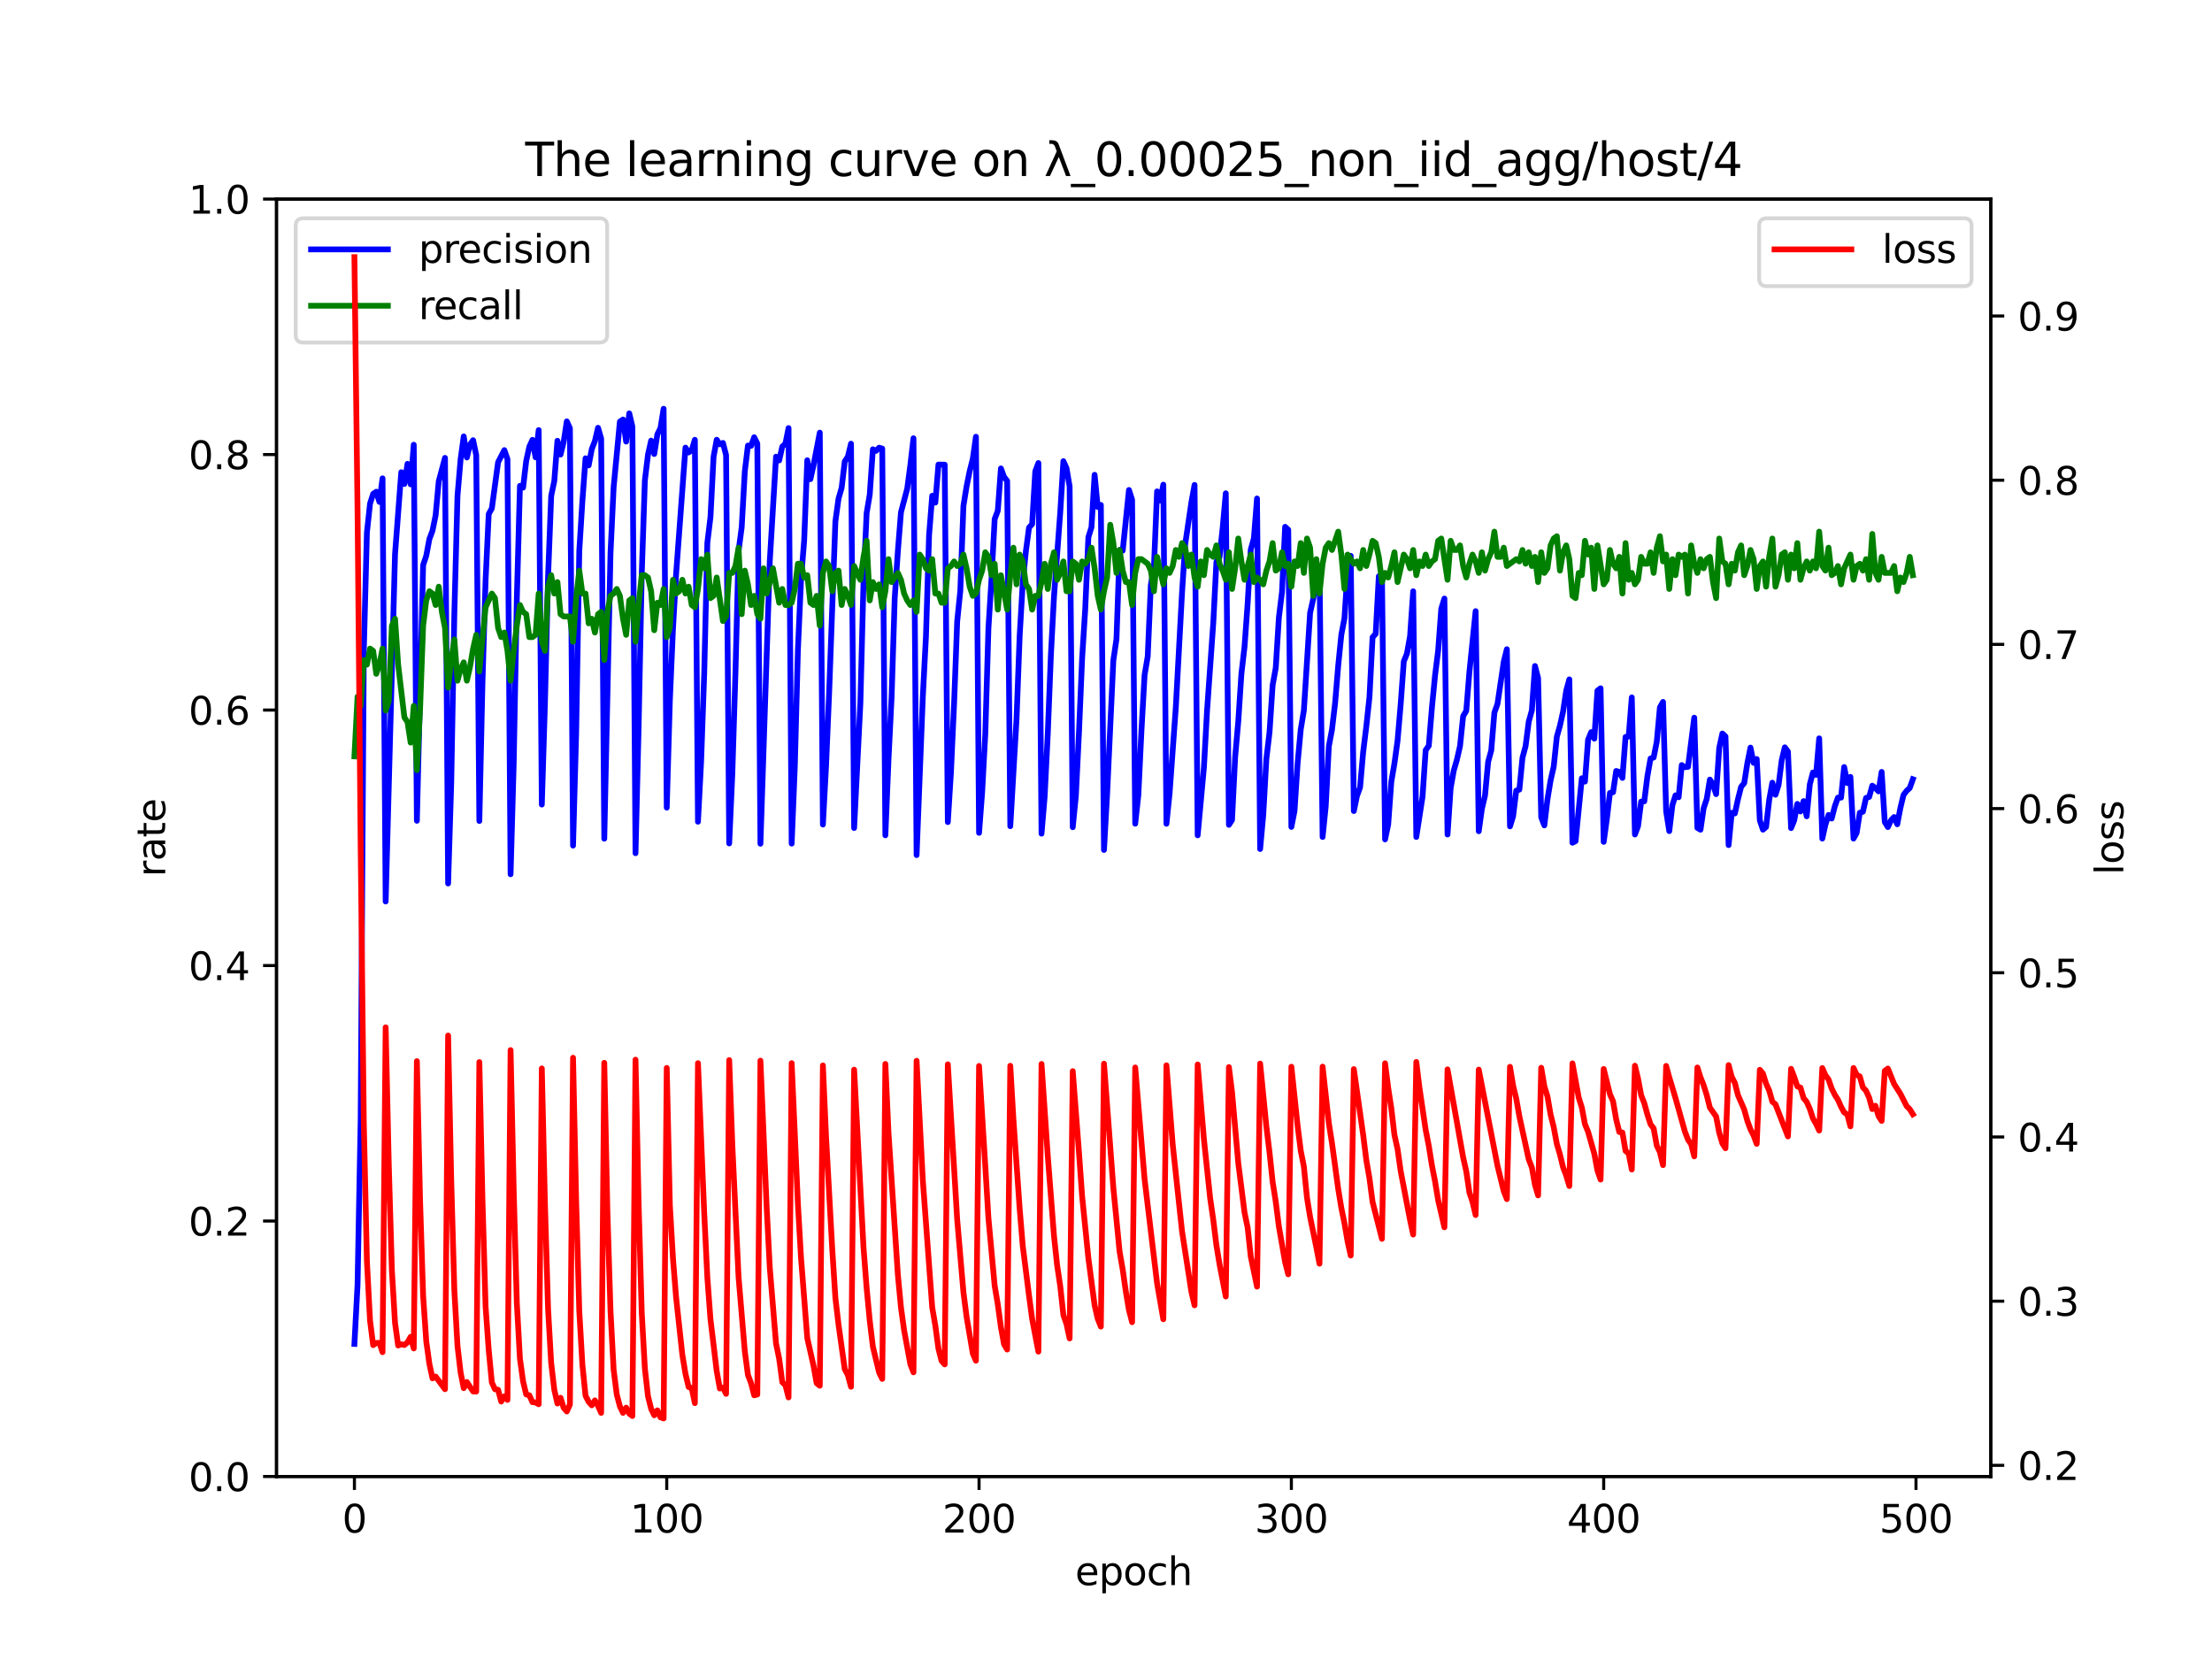 <?xml version="1.0" encoding="utf-8" standalone="no"?>
<!DOCTYPE svg PUBLIC "-//W3C//DTD SVG 1.1//EN"
  "http://www.w3.org/Graphics/SVG/1.1/DTD/svg11.dtd">
<svg xmlns:xlink="http://www.w3.org/1999/xlink" width="576pt" height="432pt" viewBox="0 0 576 432" xmlns="http://www.w3.org/2000/svg" version="1.1">
 <defs>
  <style type="text/css">*{stroke-linejoin: round; stroke-linecap: butt}</style>
 </defs>
 <g id="figure_1">
  <g id="patch_1">
   <path d="M 0 432 
L 576 432 
L 576 0 
L 0 0 
z
" style="fill: #ffffff"/>
  </g>
  <g id="axes_1">
   <g id="patch_2">
    <path d="M 72 384.48 
L 518.4 384.48 
L 518.4 51.84 
L 72 51.84 
z
" style="fill: #ffffff"/>
   </g>
   <g id="matplotlib.axis_1">
    <g id="xtick_1">
     <g id="line2d_1">
      <defs>
       <path id="me4e813eec5" d="M 0 0 
L 0 3.5 
" style="stroke: #000000; stroke-width: 0.8"/>
      </defs>
      <g>
       <use xlink:href="#me4e813eec5" x="92.291" y="384.48" style="stroke: #000000; stroke-width: 0.8"/>
      </g>
     </g>
     <g id="text_1">
      <!-- 0 -->
      <g transform="translate(89.11 399.078) scale(0.1 -0.1)">
       <defs>
        <path id="DejaVuSans-30" d="M 2034 4250 
Q 1547 4250 1301 3770 
Q 1056 3291 1056 2328 
Q 1056 1369 1301 889 
Q 1547 409 2034 409 
Q 2525 409 2770 889 
Q 3016 1369 3016 2328 
Q 3016 3291 2770 3770 
Q 2525 4250 2034 4250 
z
M 2034 4750 
Q 2819 4750 3233 4129 
Q 3647 3509 3647 2328 
Q 3647 1150 3233 529 
Q 2819 -91 2034 -91 
Q 1250 -91 836 529 
Q 422 1150 422 2328 
Q 422 3509 836 4129 
Q 1250 4750 2034 4750 
z
" transform="scale(0.016)"/>
       </defs>
       <use xlink:href="#DejaVuSans-30"/>
      </g>
     </g>
    </g>
    <g id="xtick_2">
     <g id="line2d_2">
      <g>
       <use xlink:href="#me4e813eec5" x="173.617" y="384.48" style="stroke: #000000; stroke-width: 0.8"/>
      </g>
     </g>
     <g id="text_2">
      <!-- 100 -->
      <g transform="translate(164.073 399.078) scale(0.1 -0.1)">
       <defs>
        <path id="DejaVuSans-31" d="M 794 531 
L 1825 531 
L 1825 4091 
L 703 3866 
L 703 4441 
L 1819 4666 
L 2450 4666 
L 2450 531 
L 3481 531 
L 3481 0 
L 794 0 
L 794 531 
z
" transform="scale(0.016)"/>
       </defs>
       <use xlink:href="#DejaVuSans-31"/>
       <use xlink:href="#DejaVuSans-30" x="63.623"/>
       <use xlink:href="#DejaVuSans-30" x="127.246"/>
      </g>
     </g>
    </g>
    <g id="xtick_3">
     <g id="line2d_3">
      <g>
       <use xlink:href="#me4e813eec5" x="254.943" y="384.48" style="stroke: #000000; stroke-width: 0.8"/>
      </g>
     </g>
     <g id="text_3">
      <!-- 200 -->
      <g transform="translate(245.4 399.078) scale(0.1 -0.1)">
       <defs>
        <path id="DejaVuSans-32" d="M 1228 531 
L 3431 531 
L 3431 0 
L 469 0 
L 469 531 
Q 828 903 1448 1529 
Q 2069 2156 2228 2338 
Q 2531 2678 2651 2914 
Q 2772 3150 2772 3378 
Q 2772 3750 2511 3984 
Q 2250 4219 1831 4219 
Q 1534 4219 1204 4116 
Q 875 4013 500 3803 
L 500 4441 
Q 881 4594 1212 4672 
Q 1544 4750 1819 4750 
Q 2544 4750 2975 4387 
Q 3406 4025 3406 3419 
Q 3406 3131 3298 2873 
Q 3191 2616 2906 2266 
Q 2828 2175 2409 1742 
Q 1991 1309 1228 531 
z
" transform="scale(0.016)"/>
       </defs>
       <use xlink:href="#DejaVuSans-32"/>
       <use xlink:href="#DejaVuSans-30" x="63.623"/>
       <use xlink:href="#DejaVuSans-30" x="127.246"/>
      </g>
     </g>
    </g>
    <g id="xtick_4">
     <g id="line2d_4">
      <g>
       <use xlink:href="#me4e813eec5" x="336.27" y="384.48" style="stroke: #000000; stroke-width: 0.8"/>
      </g>
     </g>
     <g id="text_4">
      <!-- 300 -->
      <g transform="translate(326.726 399.078) scale(0.1 -0.1)">
       <defs>
        <path id="DejaVuSans-33" d="M 2597 2516 
Q 3050 2419 3304 2112 
Q 3559 1806 3559 1356 
Q 3559 666 3084 287 
Q 2609 -91 1734 -91 
Q 1441 -91 1130 -33 
Q 819 25 488 141 
L 488 750 
Q 750 597 1062 519 
Q 1375 441 1716 441 
Q 2309 441 2620 675 
Q 2931 909 2931 1356 
Q 2931 1769 2642 2001 
Q 2353 2234 1838 2234 
L 1294 2234 
L 1294 2753 
L 1863 2753 
Q 2328 2753 2575 2939 
Q 2822 3125 2822 3475 
Q 2822 3834 2567 4026 
Q 2313 4219 1838 4219 
Q 1578 4219 1281 4162 
Q 984 4106 628 3988 
L 628 4550 
Q 988 4650 1302 4700 
Q 1616 4750 1894 4750 
Q 2613 4750 3031 4423 
Q 3450 4097 3450 3541 
Q 3450 3153 3228 2886 
Q 3006 2619 2597 2516 
z
" transform="scale(0.016)"/>
       </defs>
       <use xlink:href="#DejaVuSans-33"/>
       <use xlink:href="#DejaVuSans-30" x="63.623"/>
       <use xlink:href="#DejaVuSans-30" x="127.246"/>
      </g>
     </g>
    </g>
    <g id="xtick_5">
     <g id="line2d_5">
      <g>
       <use xlink:href="#me4e813eec5" x="417.596" y="384.48" style="stroke: #000000; stroke-width: 0.8"/>
      </g>
     </g>
     <g id="text_5">
      <!-- 400 -->
      <g transform="translate(408.052 399.078) scale(0.1 -0.1)">
       <defs>
        <path id="DejaVuSans-34" d="M 2419 4116 
L 825 1625 
L 2419 1625 
L 2419 4116 
z
M 2253 4666 
L 3047 4666 
L 3047 1625 
L 3713 1625 
L 3713 1100 
L 3047 1100 
L 3047 0 
L 2419 0 
L 2419 1100 
L 313 1100 
L 313 1709 
L 2253 4666 
z
" transform="scale(0.016)"/>
       </defs>
       <use xlink:href="#DejaVuSans-34"/>
       <use xlink:href="#DejaVuSans-30" x="63.623"/>
       <use xlink:href="#DejaVuSans-30" x="127.246"/>
      </g>
     </g>
    </g>
    <g id="xtick_6">
     <g id="line2d_6">
      <g>
       <use xlink:href="#me4e813eec5" x="498.922" y="384.48" style="stroke: #000000; stroke-width: 0.8"/>
      </g>
     </g>
     <g id="text_6">
      <!-- 500 -->
      <g transform="translate(489.379 399.078) scale(0.1 -0.1)">
       <defs>
        <path id="DejaVuSans-35" d="M 691 4666 
L 3169 4666 
L 3169 4134 
L 1269 4134 
L 1269 2991 
Q 1406 3038 1543 3061 
Q 1681 3084 1819 3084 
Q 2600 3084 3056 2656 
Q 3513 2228 3513 1497 
Q 3513 744 3044 326 
Q 2575 -91 1722 -91 
Q 1428 -91 1123 -41 
Q 819 9 494 109 
L 494 744 
Q 775 591 1075 516 
Q 1375 441 1709 441 
Q 2250 441 2565 725 
Q 2881 1009 2881 1497 
Q 2881 1984 2565 2268 
Q 2250 2553 1709 2553 
Q 1456 2553 1204 2497 
Q 953 2441 691 2322 
L 691 4666 
z
" transform="scale(0.016)"/>
       </defs>
       <use xlink:href="#DejaVuSans-35"/>
       <use xlink:href="#DejaVuSans-30" x="63.623"/>
       <use xlink:href="#DejaVuSans-30" x="127.246"/>
      </g>
     </g>
    </g>
    <g id="text_7">
     <!-- epoch -->
     <g transform="translate(279.972 412.757) scale(0.1 -0.1)">
      <defs>
       <path id="DejaVuSans-65" d="M 3597 1894 
L 3597 1613 
L 953 1613 
Q 991 1019 1311 708 
Q 1631 397 2203 397 
Q 2534 397 2845 478 
Q 3156 559 3463 722 
L 3463 178 
Q 3153 47 2828 -22 
Q 2503 -91 2169 -91 
Q 1331 -91 842 396 
Q 353 884 353 1716 
Q 353 2575 817 3079 
Q 1281 3584 2069 3584 
Q 2775 3584 3186 3129 
Q 3597 2675 3597 1894 
z
M 3022 2063 
Q 3016 2534 2758 2815 
Q 2500 3097 2075 3097 
Q 1594 3097 1305 2825 
Q 1016 2553 972 2059 
L 3022 2063 
z
" transform="scale(0.016)"/>
       <path id="DejaVuSans-70" d="M 1159 525 
L 1159 -1331 
L 581 -1331 
L 581 3500 
L 1159 3500 
L 1159 2969 
Q 1341 3281 1617 3432 
Q 1894 3584 2278 3584 
Q 2916 3584 3314 3078 
Q 3713 2572 3713 1747 
Q 3713 922 3314 415 
Q 2916 -91 2278 -91 
Q 1894 -91 1617 61 
Q 1341 213 1159 525 
z
M 3116 1747 
Q 3116 2381 2855 2742 
Q 2594 3103 2138 3103 
Q 1681 3103 1420 2742 
Q 1159 2381 1159 1747 
Q 1159 1113 1420 752 
Q 1681 391 2138 391 
Q 2594 391 2855 752 
Q 3116 1113 3116 1747 
z
" transform="scale(0.016)"/>
       <path id="DejaVuSans-6f" d="M 1959 3097 
Q 1497 3097 1228 2736 
Q 959 2375 959 1747 
Q 959 1119 1226 758 
Q 1494 397 1959 397 
Q 2419 397 2687 759 
Q 2956 1122 2956 1747 
Q 2956 2369 2687 2733 
Q 2419 3097 1959 3097 
z
M 1959 3584 
Q 2709 3584 3137 3096 
Q 3566 2609 3566 1747 
Q 3566 888 3137 398 
Q 2709 -91 1959 -91 
Q 1206 -91 779 398 
Q 353 888 353 1747 
Q 353 2609 779 3096 
Q 1206 3584 1959 3584 
z
" transform="scale(0.016)"/>
       <path id="DejaVuSans-63" d="M 3122 3366 
L 3122 2828 
Q 2878 2963 2633 3030 
Q 2388 3097 2138 3097 
Q 1578 3097 1268 2742 
Q 959 2388 959 1747 
Q 959 1106 1268 751 
Q 1578 397 2138 397 
Q 2388 397 2633 464 
Q 2878 531 3122 666 
L 3122 134 
Q 2881 22 2623 -34 
Q 2366 -91 2075 -91 
Q 1284 -91 818 406 
Q 353 903 353 1747 
Q 353 2603 823 3093 
Q 1294 3584 2113 3584 
Q 2378 3584 2631 3529 
Q 2884 3475 3122 3366 
z
" transform="scale(0.016)"/>
       <path id="DejaVuSans-68" d="M 3513 2113 
L 3513 0 
L 2938 0 
L 2938 2094 
Q 2938 2591 2744 2837 
Q 2550 3084 2163 3084 
Q 1697 3084 1428 2787 
Q 1159 2491 1159 1978 
L 1159 0 
L 581 0 
L 581 4863 
L 1159 4863 
L 1159 2956 
Q 1366 3272 1645 3428 
Q 1925 3584 2291 3584 
Q 2894 3584 3203 3211 
Q 3513 2838 3513 2113 
z
" transform="scale(0.016)"/>
      </defs>
      <use xlink:href="#DejaVuSans-65"/>
      <use xlink:href="#DejaVuSans-70" x="61.523"/>
      <use xlink:href="#DejaVuSans-6f" x="125"/>
      <use xlink:href="#DejaVuSans-63" x="186.182"/>
      <use xlink:href="#DejaVuSans-68" x="241.162"/>
     </g>
    </g>
   </g>
   <g id="matplotlib.axis_2">
    <g id="ytick_1">
     <g id="line2d_7">
      <defs>
       <path id="m5c0530a59a" d="M 0 0 
L -3.5 0 
" style="stroke: #000000; stroke-width: 0.8"/>
      </defs>
      <g>
       <use xlink:href="#m5c0530a59a" x="72" y="384.48" style="stroke: #000000; stroke-width: 0.8"/>
      </g>
     </g>
     <g id="text_8">
      <!-- 0.0 -->
      <g transform="translate(49.097 388.279) scale(0.1 -0.1)">
       <defs>
        <path id="DejaVuSans-2e" d="M 684 794 
L 1344 794 
L 1344 0 
L 684 0 
L 684 794 
z
" transform="scale(0.016)"/>
       </defs>
       <use xlink:href="#DejaVuSans-30"/>
       <use xlink:href="#DejaVuSans-2e" x="63.623"/>
       <use xlink:href="#DejaVuSans-30" x="95.41"/>
      </g>
     </g>
    </g>
    <g id="ytick_2">
     <g id="line2d_8">
      <g>
       <use xlink:href="#m5c0530a59a" x="72" y="317.952" style="stroke: #000000; stroke-width: 0.8"/>
      </g>
     </g>
     <g id="text_9">
      <!-- 0.2 -->
      <g transform="translate(49.097 321.751) scale(0.1 -0.1)">
       <use xlink:href="#DejaVuSans-30"/>
       <use xlink:href="#DejaVuSans-2e" x="63.623"/>
       <use xlink:href="#DejaVuSans-32" x="95.41"/>
      </g>
     </g>
    </g>
    <g id="ytick_3">
     <g id="line2d_9">
      <g>
       <use xlink:href="#m5c0530a59a" x="72" y="251.424" style="stroke: #000000; stroke-width: 0.8"/>
      </g>
     </g>
     <g id="text_10">
      <!-- 0.4 -->
      <g transform="translate(49.097 255.223) scale(0.1 -0.1)">
       <use xlink:href="#DejaVuSans-30"/>
       <use xlink:href="#DejaVuSans-2e" x="63.623"/>
       <use xlink:href="#DejaVuSans-34" x="95.41"/>
      </g>
     </g>
    </g>
    <g id="ytick_4">
     <g id="line2d_10">
      <g>
       <use xlink:href="#m5c0530a59a" x="72" y="184.896" style="stroke: #000000; stroke-width: 0.8"/>
      </g>
     </g>
     <g id="text_11">
      <!-- 0.6 -->
      <g transform="translate(49.097 188.695) scale(0.1 -0.1)">
       <defs>
        <path id="DejaVuSans-36" d="M 2113 2584 
Q 1688 2584 1439 2293 
Q 1191 2003 1191 1497 
Q 1191 994 1439 701 
Q 1688 409 2113 409 
Q 2538 409 2786 701 
Q 3034 994 3034 1497 
Q 3034 2003 2786 2293 
Q 2538 2584 2113 2584 
z
M 3366 4563 
L 3366 3988 
Q 3128 4100 2886 4159 
Q 2644 4219 2406 4219 
Q 1781 4219 1451 3797 
Q 1122 3375 1075 2522 
Q 1259 2794 1537 2939 
Q 1816 3084 2150 3084 
Q 2853 3084 3261 2657 
Q 3669 2231 3669 1497 
Q 3669 778 3244 343 
Q 2819 -91 2113 -91 
Q 1303 -91 875 529 
Q 447 1150 447 2328 
Q 447 3434 972 4092 
Q 1497 4750 2381 4750 
Q 2619 4750 2861 4703 
Q 3103 4656 3366 4563 
z
" transform="scale(0.016)"/>
       </defs>
       <use xlink:href="#DejaVuSans-30"/>
       <use xlink:href="#DejaVuSans-2e" x="63.623"/>
       <use xlink:href="#DejaVuSans-36" x="95.41"/>
      </g>
     </g>
    </g>
    <g id="ytick_5">
     <g id="line2d_11">
      <g>
       <use xlink:href="#m5c0530a59a" x="72" y="118.368" style="stroke: #000000; stroke-width: 0.8"/>
      </g>
     </g>
     <g id="text_12">
      <!-- 0.8 -->
      <g transform="translate(49.097 122.167) scale(0.1 -0.1)">
       <defs>
        <path id="DejaVuSans-38" d="M 2034 2216 
Q 1584 2216 1326 1975 
Q 1069 1734 1069 1313 
Q 1069 891 1326 650 
Q 1584 409 2034 409 
Q 2484 409 2743 651 
Q 3003 894 3003 1313 
Q 3003 1734 2745 1975 
Q 2488 2216 2034 2216 
z
M 1403 2484 
Q 997 2584 770 2862 
Q 544 3141 544 3541 
Q 544 4100 942 4425 
Q 1341 4750 2034 4750 
Q 2731 4750 3128 4425 
Q 3525 4100 3525 3541 
Q 3525 3141 3298 2862 
Q 3072 2584 2669 2484 
Q 3125 2378 3379 2068 
Q 3634 1759 3634 1313 
Q 3634 634 3220 271 
Q 2806 -91 2034 -91 
Q 1263 -91 848 271 
Q 434 634 434 1313 
Q 434 1759 690 2068 
Q 947 2378 1403 2484 
z
M 1172 3481 
Q 1172 3119 1398 2916 
Q 1625 2713 2034 2713 
Q 2441 2713 2670 2916 
Q 2900 3119 2900 3481 
Q 2900 3844 2670 4047 
Q 2441 4250 2034 4250 
Q 1625 4250 1398 4047 
Q 1172 3844 1172 3481 
z
" transform="scale(0.016)"/>
       </defs>
       <use xlink:href="#DejaVuSans-30"/>
       <use xlink:href="#DejaVuSans-2e" x="63.623"/>
       <use xlink:href="#DejaVuSans-38" x="95.41"/>
      </g>
     </g>
    </g>
    <g id="ytick_6">
     <g id="line2d_12">
      <g>
       <use xlink:href="#m5c0530a59a" x="72" y="51.84" style="stroke: #000000; stroke-width: 0.8"/>
      </g>
     </g>
     <g id="text_13">
      <!-- 1.0 -->
      <g transform="translate(49.097 55.639) scale(0.1 -0.1)">
       <use xlink:href="#DejaVuSans-31"/>
       <use xlink:href="#DejaVuSans-2e" x="63.623"/>
       <use xlink:href="#DejaVuSans-30" x="95.41"/>
      </g>
     </g>
    </g>
    <g id="text_14">
     <!-- rate -->
     <g transform="translate(43.017 228.316) rotate(-90) scale(0.1 -0.1)">
      <defs>
       <path id="DejaVuSans-72" d="M 2631 2963 
Q 2534 3019 2420 3045 
Q 2306 3072 2169 3072 
Q 1681 3072 1420 2755 
Q 1159 2438 1159 1844 
L 1159 0 
L 581 0 
L 581 3500 
L 1159 3500 
L 1159 2956 
Q 1341 3275 1631 3429 
Q 1922 3584 2338 3584 
Q 2397 3584 2469 3576 
Q 2541 3569 2628 3553 
L 2631 2963 
z
" transform="scale(0.016)"/>
       <path id="DejaVuSans-61" d="M 2194 1759 
Q 1497 1759 1228 1600 
Q 959 1441 959 1056 
Q 959 750 1161 570 
Q 1363 391 1709 391 
Q 2188 391 2477 730 
Q 2766 1069 2766 1631 
L 2766 1759 
L 2194 1759 
z
M 3341 1997 
L 3341 0 
L 2766 0 
L 2766 531 
Q 2569 213 2275 61 
Q 1981 -91 1556 -91 
Q 1019 -91 701 211 
Q 384 513 384 1019 
Q 384 1609 779 1909 
Q 1175 2209 1959 2209 
L 2766 2209 
L 2766 2266 
Q 2766 2663 2505 2880 
Q 2244 3097 1772 3097 
Q 1472 3097 1187 3025 
Q 903 2953 641 2809 
L 641 3341 
Q 956 3463 1253 3523 
Q 1550 3584 1831 3584 
Q 2591 3584 2966 3190 
Q 3341 2797 3341 1997 
z
" transform="scale(0.016)"/>
       <path id="DejaVuSans-74" d="M 1172 4494 
L 1172 3500 
L 2356 3500 
L 2356 3053 
L 1172 3053 
L 1172 1153 
Q 1172 725 1289 603 
Q 1406 481 1766 481 
L 2356 481 
L 2356 0 
L 1766 0 
Q 1100 0 847 248 
Q 594 497 594 1153 
L 594 3053 
L 172 3053 
L 172 3500 
L 594 3500 
L 594 4494 
L 1172 4494 
z
" transform="scale(0.016)"/>
      </defs>
      <use xlink:href="#DejaVuSans-72"/>
      <use xlink:href="#DejaVuSans-61" x="41.113"/>
      <use xlink:href="#DejaVuSans-74" x="102.393"/>
      <use xlink:href="#DejaVuSans-65" x="141.602"/>
     </g>
    </g>
   </g>
   <g id="line2d_13">
    <path d="M 92.291 349.951 
L 93.104 334.591 
L 93.917 291.573 
L 94.731 169.562 
L 95.544 138.646 
L 96.357 131.14 
L 97.17 128.603 
L 97.984 128.039 
L 98.797 130.699 
L 99.61 124.56 
L 100.424 234.747 
L 102.863 144.311 
L 104.49 122.956 
L 105.303 126.02 
L 106.116 120.773 
L 106.93 126.119 
L 107.743 115.809 
L 108.556 213.725 
L 110.183 147.154 
L 110.996 144.728 
L 111.809 140.375 
L 112.622 138.198 
L 113.436 134.177 
L 114.249 125.315 
L 115.876 119.228 
L 116.689 230.056 
L 117.502 203.686 
L 118.315 159.64 
L 119.129 129.113 
L 119.942 119.572 
L 120.755 113.638 
L 121.568 119.133 
L 122.382 115.78 
L 123.195 114.63 
L 124.008 118.513 
L 124.821 213.783 
L 125.635 177.643 
L 126.448 151.016 
L 127.261 133.852 
L 128.074 132.381 
L 129.701 120.367 
L 131.328 117.206 
L 132.141 119.545 
L 132.954 227.651 
L 133.767 198.82 
L 134.581 155.944 
L 135.394 126.514 
L 136.207 126.974 
L 137.02 120.056 
L 137.834 116.316 
L 138.647 114.533 
L 139.46 119.091 
L 140.273 111.998 
L 141.087 209.508 
L 141.9 183.219 
L 142.713 150.243 
L 143.526 129.153 
L 144.34 125.236 
L 145.153 114.772 
L 145.966 118.368 
L 146.78 115.063 
L 147.593 109.722 
L 148.406 111.526 
L 149.219 220.191 
L 150.033 190.861 
L 150.846 143.392 
L 151.659 130.38 
L 152.472 119.332 
L 153.286 121.199 
L 154.099 116.937 
L 154.912 114.851 
L 155.725 111.396 
L 156.539 114.21 
L 157.352 218.393 
L 158.978 143.927 
L 159.792 126.801 
L 161.418 109.784 
L 162.232 109.242 
L 163.045 114.99 
L 163.858 107.642 
L 164.671 111.087 
L 165.485 222.173 
L 166.298 189.112 
L 167.111 149.359 
L 167.924 125.1 
L 168.738 118.368 
L 169.551 114.734 
L 170.364 118.224 
L 171.177 113.097 
L 171.991 111.471 
L 172.804 106.442 
L 173.617 210.308 
L 174.43 182.383 
L 175.244 163.661 
L 176.057 149.496 
L 178.497 116.559 
L 179.31 117.818 
L 180.123 117.243 
L 180.937 114.522 
L 181.75 213.974 
L 182.563 198.388 
L 183.376 175.392 
L 184.19 141.35 
L 185.003 134.674 
L 185.816 118.921 
L 186.629 114.511 
L 187.443 115.701 
L 188.256 115.337 
L 189.069 118.51 
L 189.882 219.624 
L 190.696 201.435 
L 191.509 175.196 
L 192.322 143.48 
L 193.136 137.301 
L 193.949 122.741 
L 194.762 116.022 
L 195.575 116.108 
L 196.389 113.858 
L 197.202 115.507 
L 198.015 219.702 
L 200.455 146.006 
L 202.081 118.916 
L 202.895 119.896 
L 203.708 116.289 
L 204.521 115.537 
L 205.334 111.471 
L 206.148 219.674 
L 206.961 199.786 
L 207.774 169.211 
L 208.588 150.987 
L 209.401 140.751 
L 210.214 119.849 
L 211.027 124.775 
L 211.841 121.14 
L 213.467 112.653 
L 214.28 214.713 
L 215.094 199.629 
L 215.907 180.372 
L 217.533 135.789 
L 218.347 129.843 
L 219.16 127.04 
L 219.973 120.144 
L 220.786 118.921 
L 221.6 115.537 
L 222.413 215.608 
L 224.039 183.145 
L 224.853 151.69 
L 225.666 133.617 
L 226.479 128.809 
L 227.293 116.996 
L 228.106 117.402 
L 228.919 116.577 
L 229.732 116.814 
L 230.546 217.511 
L 231.359 197.866 
L 232.172 181.46 
L 232.985 155.717 
L 233.799 143.561 
L 234.612 133.395 
L 236.238 127.256 
L 237.052 121.14 
L 237.865 114.122 
L 238.678 222.667 
L 240.305 181.341 
L 241.118 165.667 
L 241.931 139.344 
L 242.745 129.094 
L 243.558 130.883 
L 244.371 120.969 
L 245.998 120.996 
L 246.811 214.072 
L 247.624 201.066 
L 248.437 183.384 
L 249.251 161.785 
L 250.064 153.834 
L 250.877 131.699 
L 251.69 126.7 
L 252.504 122.686 
L 253.317 119.472 
L 254.13 113.727 
L 254.943 216.874 
L 255.757 206.199 
L 256.57 191.04 
L 257.383 163.638 
L 258.197 150.62 
L 259.01 135.157 
L 259.823 133.004 
L 260.636 121.975 
L 261.45 124.182 
L 262.263 125.227 
L 263.076 215.144 
L 264.703 187.229 
L 265.516 165.624 
L 266.329 151.632 
L 267.142 143.517 
L 267.956 137.394 
L 268.769 136.476 
L 269.582 122.73 
L 270.395 120.567 
L 271.209 217.087 
L 272.022 207.487 
L 272.835 191.189 
L 273.649 170.602 
L 274.462 155.328 
L 276.088 133.407 
L 276.902 120.091 
L 277.715 121.905 
L 278.528 126.651 
L 279.341 215.406 
L 280.155 207.25 
L 280.968 190.647 
L 281.781 171.441 
L 282.594 158.557 
L 283.408 139.892 
L 284.221 137.289 
L 285.034 123.638 
L 285.847 132.042 
L 286.661 131.486 
L 287.474 221.33 
L 288.287 206.83 
L 289.914 171.946 
L 290.727 166.41 
L 291.54 143.211 
L 292.354 143.392 
L 293.98 127.59 
L 294.793 130.148 
L 295.607 214.493 
L 296.42 207.072 
L 297.233 190.238 
L 298.046 175.795 
L 298.86 170.947 
L 299.673 152.337 
L 300.486 147.581 
L 301.299 127.963 
L 302.113 130.335 
L 302.926 126.203 
L 303.739 214.512 
L 304.553 206.651 
L 306.179 184.202 
L 307.806 154.234 
L 308.619 141.743 
L 310.245 130.739 
L 311.059 126.272 
L 311.872 217.515 
L 313.498 199.837 
L 314.312 185.093 
L 315.938 162.166 
L 316.751 146.293 
L 317.565 145.075 
L 318.378 137.501 
L 319.191 128.452 
L 320.005 214.791 
L 320.818 213.522 
L 321.631 197.104 
L 322.444 187.876 
L 323.258 175.467 
L 324.071 168.43 
L 324.884 157.186 
L 325.697 143.106 
L 326.511 140.168 
L 327.324 129.803 
L 328.137 221.085 
L 328.95 212.18 
L 329.764 197.577 
L 330.577 190.723 
L 331.39 178.415 
L 332.203 173.915 
L 333.017 160.837 
L 333.83 154.147 
L 334.643 137.18 
L 335.457 137.942 
L 336.27 215.326 
L 337.083 211.212 
L 337.896 198.744 
L 338.71 189.962 
L 339.523 184.997 
L 341.149 159.573 
L 341.963 155.976 
L 342.776 151.457 
L 343.589 147.758 
L 344.402 217.951 
L 345.216 209.973 
L 346.029 194.333 
L 346.842 189.999 
L 347.655 183.119 
L 348.469 173.313 
L 349.282 165.265 
L 350.095 160.988 
L 350.909 148.64 
L 351.722 144.739 
L 352.535 211.194 
L 353.348 207.279 
L 354.162 205.018 
L 354.975 195.735 
L 355.788 189.128 
L 356.601 181.565 
L 357.415 165.934 
L 358.228 165.056 
L 359.041 150.054 
L 359.854 149.888 
L 360.668 218.581 
L 361.481 214.695 
L 362.294 203.579 
L 363.107 198.81 
L 363.921 192.856 
L 364.734 183.372 
L 365.547 172.224 
L 366.361 170.219 
L 367.174 165.667 
L 367.987 153.971 
L 368.8 217.948 
L 370.427 207.458 
L 371.24 195.341 
L 372.053 194.195 
L 372.867 184.294 
L 373.68 175.928 
L 374.493 169.397 
L 375.306 158.484 
L 376.12 155.861 
L 376.933 217.305 
L 377.746 205.197 
L 378.559 200.641 
L 379.373 197.832 
L 380.186 194.266 
L 380.999 186.492 
L 381.812 185.099 
L 382.626 175.001 
L 384.252 159.143 
L 385.066 216.454 
L 385.879 210.61 
L 386.692 207.162 
L 387.505 198.388 
L 388.319 195.405 
L 389.132 185.572 
L 389.945 183.29 
L 391.572 172.324 
L 392.385 169.051 
L 393.198 215.182 
L 394.011 212.559 
L 394.825 205.881 
L 395.638 205.608 
L 396.451 197.312 
L 397.264 194.263 
L 398.078 187.92 
L 398.891 184.996 
L 399.704 173.422 
L 400.518 176.58 
L 401.331 212.836 
L 402.144 214.933 
L 402.957 208.141 
L 403.771 203.202 
L 404.584 199.63 
L 405.397 191.85 
L 406.21 188.955 
L 407.024 185.291 
L 407.837 179.856 
L 408.65 176.904 
L 409.463 219.449 
L 410.277 219.024 
L 411.903 202.661 
L 412.716 203.524 
L 413.53 192.627 
L 414.343 190.639 
L 415.156 192.343 
L 415.97 179.856 
L 416.783 179.223 
L 417.596 219.222 
L 418.409 213.345 
L 419.223 206.485 
L 420.036 206.296 
L 420.849 200.763 
L 421.662 201.002 
L 422.476 202.567 
L 423.289 191.899 
L 424.102 191.795 
L 424.915 181.6 
L 425.729 217.3 
L 426.542 215.128 
L 427.355 208.737 
L 428.168 208.662 
L 428.982 202.124 
L 429.795 197.515 
L 430.608 197.251 
L 431.422 193.118 
L 432.235 184.212 
L 433.048 182.773 
L 433.861 211.266 
L 434.675 216.423 
L 435.488 209.636 
L 436.301 207.102 
L 437.114 207.6 
L 437.928 199.218 
L 438.741 199.782 
L 439.554 199.68 
L 441.181 186.882 
L 441.994 215.588 
L 442.807 216.055 
L 443.62 210.47 
L 444.434 208.013 
L 445.247 202.999 
L 446.06 204.3 
L 446.874 206.794 
L 447.687 194.731 
L 448.5 191.006 
L 449.313 191.772 
L 450.127 220.062 
L 450.94 211.646 
L 451.753 211.822 
L 452.566 208.093 
L 453.38 204.89 
L 454.193 203.917 
L 455.006 198.744 
L 455.819 194.668 
L 456.633 198.648 
L 457.446 197.642 
L 458.259 213.642 
L 459.072 216.049 
L 459.886 215.326 
L 460.699 208.273 
L 461.512 203.803 
L 462.326 206.95 
L 463.139 204.415 
L 463.952 197.979 
L 464.765 194.602 
L 465.579 195.71 
L 466.392 215.64 
L 467.205 213.63 
L 468.018 209.338 
L 468.832 211.295 
L 469.645 208.612 
L 470.458 212.559 
L 471.271 204.243 
L 472.085 201.16 
L 472.898 201.782 
L 473.711 192.267 
L 474.524 218.369 
L 475.338 214.722 
L 476.151 212.205 
L 476.964 213.146 
L 477.778 209.966 
L 478.591 207.695 
L 479.404 207.708 
L 480.217 199.732 
L 481.031 203.904 
L 481.844 202.298 
L 482.657 218.372 
L 483.47 216.894 
L 484.284 211.646 
L 485.097 211.367 
L 485.91 207.779 
L 486.723 207.525 
L 487.537 204.592 
L 488.35 205.191 
L 489.163 206.068 
L 489.976 201.002 
L 490.79 214.051 
L 491.603 215.37 
L 492.416 213.606 
L 493.23 212.753 
L 494.043 214.64 
L 494.856 210.388 
L 495.669 207.011 
L 496.483 205.924 
L 497.296 205.194 
L 498.109 202.914 
L 498.109 202.914 
" clip-path="url(#p294749e1fb)" style="fill: none; stroke: #0000ff; stroke-width: 1.5; stroke-linecap: square"/>
   </g>
   <g id="line2d_14">
    <path d="M 92.291 196.959 
L 93.104 181.432 
L 93.917 183.821 
L 94.731 171.877 
L 95.544 173.071 
L 96.357 168.891 
L 97.17 169.488 
L 97.984 175.46 
L 98.797 173.071 
L 99.61 168.891 
L 100.424 185.015 
L 101.237 182.627 
L 102.05 162.919 
L 102.863 161.127 
L 103.677 173.071 
L 105.303 186.807 
L 106.116 188.001 
L 106.93 193.376 
L 107.743 183.821 
L 108.556 200.543 
L 109.369 185.015 
L 110.183 162.919 
L 110.996 156.35 
L 111.809 153.961 
L 112.622 154.558 
L 113.436 157.544 
L 114.249 152.767 
L 115.062 159.336 
L 115.876 163.516 
L 116.689 179.043 
L 117.502 171.877 
L 118.315 166.502 
L 119.129 177.252 
L 119.942 174.266 
L 120.755 172.474 
L 121.568 177.252 
L 122.382 173.669 
L 123.195 168.891 
L 124.008 165.308 
L 124.821 174.863 
L 126.448 158.141 
L 128.074 154.558 
L 128.888 155.753 
L 129.701 163.516 
L 130.514 165.905 
L 131.328 164.711 
L 132.141 169.488 
L 132.954 177.252 
L 133.767 169.488 
L 134.581 162.919 
L 135.394 157.544 
L 136.207 159.336 
L 137.02 159.933 
L 137.834 165.905 
L 138.647 165.905 
L 139.46 165.308 
L 140.273 154.558 
L 141.087 167.099 
L 141.9 169.488 
L 142.713 152.767 
L 143.526 149.781 
L 144.34 154.558 
L 145.153 151.572 
L 145.966 159.933 
L 146.78 160.53 
L 148.406 160.53 
L 149.219 167.099 
L 150.033 155.753 
L 150.846 148.586 
L 151.659 154.558 
L 152.472 154.558 
L 153.286 162.322 
L 154.099 161.127 
L 154.912 164.711 
L 155.725 159.933 
L 156.539 159.336 
L 157.352 171.877 
L 158.165 159.336 
L 158.978 155.155 
L 159.792 154.558 
L 160.605 153.364 
L 161.418 155.155 
L 162.232 161.127 
L 163.045 165.308 
L 163.858 156.35 
L 164.671 155.753 
L 165.485 167.099 
L 166.298 157.544 
L 167.111 149.781 
L 167.924 149.781 
L 168.738 150.378 
L 169.551 153.961 
L 170.364 164.113 
L 171.177 156.947 
L 171.991 157.544 
L 172.804 153.364 
L 173.617 165.905 
L 174.43 163.516 
L 175.244 150.975 
L 176.057 154.558 
L 176.87 153.961 
L 177.684 150.975 
L 178.497 154.558 
L 179.31 152.767 
L 180.123 157.544 
L 180.937 158.141 
L 181.75 153.364 
L 182.563 145.6 
L 183.376 147.989 
L 184.19 144.406 
L 185.003 155.753 
L 185.816 155.155 
L 186.629 150.378 
L 188.256 161.725 
L 189.069 160.53 
L 189.882 149.183 
L 190.696 149.183 
L 191.509 147.392 
L 192.322 142.614 
L 193.136 159.933 
L 193.949 148.586 
L 194.762 152.169 
L 195.575 157.544 
L 196.389 155.155 
L 197.202 159.933 
L 198.015 161.127 
L 198.828 147.989 
L 199.642 154.558 
L 200.455 151.572 
L 201.268 147.989 
L 202.895 156.947 
L 203.708 153.364 
L 204.521 157.544 
L 205.334 157.544 
L 206.148 156.947 
L 206.961 153.364 
L 207.774 146.795 
L 208.588 146.795 
L 209.401 150.378 
L 210.214 149.781 
L 211.027 156.947 
L 211.841 157.544 
L 212.654 155.155 
L 213.467 162.919 
L 214.28 149.183 
L 215.094 146.197 
L 215.907 147.392 
L 216.72 153.961 
L 217.533 149.183 
L 218.347 148.586 
L 219.16 157.544 
L 219.973 153.364 
L 220.786 155.155 
L 221.6 157.544 
L 222.413 147.392 
L 224.039 150.975 
L 224.853 145.003 
L 225.666 140.823 
L 226.479 156.35 
L 227.293 151.572 
L 228.106 153.364 
L 228.919 152.169 
L 229.732 158.141 
L 230.546 153.961 
L 231.359 145.6 
L 232.172 151.572 
L 233.799 149.183 
L 234.612 150.975 
L 235.425 154.558 
L 236.238 156.35 
L 237.052 157.544 
L 237.865 156.35 
L 238.678 159.336 
L 239.491 144.406 
L 240.305 145.6 
L 241.118 147.989 
L 241.931 148.586 
L 242.745 145.6 
L 243.558 154.558 
L 244.371 154.558 
L 245.184 156.947 
L 245.998 156.947 
L 246.811 147.989 
L 247.624 147.392 
L 248.437 146.197 
L 249.251 147.392 
L 250.064 146.795 
L 250.877 144.406 
L 251.69 147.989 
L 252.504 152.767 
L 253.317 155.155 
L 254.13 154.558 
L 254.943 150.975 
L 255.757 148.586 
L 256.57 143.809 
L 257.383 145.003 
L 258.197 149.781 
L 259.01 146.795 
L 259.823 158.739 
L 260.636 149.781 
L 262.263 158.739 
L 263.076 149.781 
L 263.889 142.614 
L 264.703 152.169 
L 265.516 144.406 
L 266.329 146.197 
L 267.142 152.169 
L 267.956 153.364 
L 268.769 158.739 
L 269.582 155.155 
L 270.395 155.155 
L 271.209 151.572 
L 272.022 146.795 
L 272.835 153.364 
L 273.649 146.795 
L 274.462 143.809 
L 275.275 150.975 
L 276.088 149.183 
L 276.902 146.197 
L 277.715 153.961 
L 278.528 153.961 
L 279.341 146.197 
L 280.155 146.795 
L 280.968 150.975 
L 281.781 146.197 
L 282.594 146.795 
L 283.408 145.6 
L 284.221 142.614 
L 285.034 147.989 
L 285.847 155.155 
L 286.661 158.739 
L 287.474 153.961 
L 288.287 150.378 
L 289.101 136.642 
L 289.914 141.42 
L 290.727 149.183 
L 291.54 143.211 
L 292.354 148.586 
L 293.167 151.572 
L 293.98 151.572 
L 294.793 157.544 
L 295.607 149.183 
L 296.42 145.6 
L 297.233 145.6 
L 298.86 146.795 
L 299.673 148.586 
L 300.486 153.961 
L 301.299 145.003 
L 302.926 152.169 
L 303.739 147.989 
L 304.553 149.183 
L 305.366 147.392 
L 306.179 143.211 
L 306.992 145.003 
L 307.806 141.42 
L 308.619 142.614 
L 309.432 147.392 
L 310.245 144.406 
L 311.059 150.378 
L 311.872 152.767 
L 312.685 146.197 
L 313.498 149.781 
L 314.312 143.211 
L 315.125 144.406 
L 315.938 145.003 
L 316.751 142.017 
L 317.565 146.795 
L 318.378 148.586 
L 319.191 150.975 
L 320.005 143.809 
L 320.818 153.364 
L 321.631 147.989 
L 322.444 140.225 
L 323.258 146.197 
L 324.071 150.975 
L 324.884 147.392 
L 325.697 144.406 
L 326.511 151.572 
L 327.324 150.378 
L 328.137 150.975 
L 328.95 152.169 
L 329.764 148.586 
L 330.577 146.197 
L 331.39 141.42 
L 332.203 148.586 
L 333.017 147.989 
L 333.83 143.809 
L 334.643 147.392 
L 335.457 146.795 
L 336.27 152.767 
L 337.083 146.197 
L 337.896 147.392 
L 338.71 141.42 
L 339.523 149.183 
L 340.336 140.225 
L 341.149 142.614 
L 341.963 155.155 
L 342.776 145.6 
L 343.589 154.558 
L 344.402 146.795 
L 345.216 142.614 
L 346.029 141.42 
L 346.842 143.211 
L 348.469 138.434 
L 349.282 144.406 
L 350.095 153.364 
L 350.909 144.406 
L 352.535 146.795 
L 353.348 146.197 
L 354.162 147.989 
L 354.975 143.211 
L 355.788 147.392 
L 356.601 144.406 
L 357.415 140.823 
L 358.228 141.42 
L 359.041 145.003 
L 359.854 151.572 
L 360.668 149.183 
L 361.481 150.378 
L 362.294 147.392 
L 363.107 143.809 
L 363.921 151.572 
L 365.547 144.406 
L 366.361 145.6 
L 367.174 147.989 
L 367.987 143.211 
L 368.8 149.781 
L 369.614 146.197 
L 370.427 147.392 
L 371.24 144.406 
L 372.053 147.392 
L 372.867 146.197 
L 373.68 145.6 
L 374.493 140.823 
L 375.306 140.225 
L 376.933 150.975 
L 377.746 140.823 
L 378.559 143.211 
L 379.373 143.211 
L 380.186 142.017 
L 380.999 147.392 
L 381.812 150.378 
L 382.626 146.795 
L 383.439 144.406 
L 384.252 146.197 
L 385.066 149.183 
L 385.879 143.809 
L 386.692 148.586 
L 387.505 145.6 
L 388.319 143.809 
L 389.132 138.434 
L 389.945 145.003 
L 390.758 145.003 
L 391.572 142.614 
L 392.385 147.392 
L 394.825 145.6 
L 395.638 146.197 
L 396.451 143.211 
L 397.264 146.795 
L 398.078 143.809 
L 398.891 147.392 
L 399.704 145.003 
L 400.518 151.572 
L 401.331 143.809 
L 402.144 149.183 
L 402.957 147.989 
L 403.771 142.017 
L 404.584 140.225 
L 405.397 139.628 
L 406.21 148.586 
L 407.024 143.809 
L 407.837 142.017 
L 408.65 145.6 
L 409.463 155.155 
L 410.277 155.753 
L 411.09 149.183 
L 411.903 149.781 
L 412.716 140.823 
L 413.53 144.406 
L 414.343 142.614 
L 415.156 153.364 
L 415.97 142.017 
L 417.596 152.169 
L 418.409 150.975 
L 419.223 143.211 
L 420.036 146.795 
L 420.849 147.989 
L 421.662 145.003 
L 422.476 154.558 
L 423.289 141.42 
L 424.102 150.975 
L 424.915 149.183 
L 425.729 152.169 
L 426.542 150.975 
L 427.355 145.003 
L 428.168 146.795 
L 428.982 146.795 
L 429.795 143.809 
L 430.608 149.183 
L 431.422 142.614 
L 432.235 139.628 
L 433.048 146.197 
L 433.861 144.406 
L 434.675 153.364 
L 435.488 145.6 
L 436.301 149.781 
L 437.114 144.406 
L 437.928 145.003 
L 438.741 144.406 
L 439.554 154.558 
L 440.367 142.017 
L 441.181 146.795 
L 441.994 149.183 
L 442.807 145.6 
L 443.62 147.989 
L 444.434 145.6 
L 445.247 145.003 
L 446.06 151.572 
L 446.874 155.753 
L 447.687 140.225 
L 448.5 146.197 
L 449.313 146.795 
L 450.127 152.169 
L 450.94 146.795 
L 451.753 148.586 
L 452.566 143.809 
L 453.38 142.017 
L 454.193 149.781 
L 455.006 147.392 
L 455.819 143.211 
L 456.633 145.6 
L 457.446 153.364 
L 458.259 147.392 
L 459.072 146.197 
L 459.886 152.767 
L 460.699 145.003 
L 461.512 140.225 
L 462.326 152.767 
L 463.139 149.781 
L 463.952 144.406 
L 464.765 143.809 
L 465.579 150.975 
L 466.392 144.406 
L 467.205 147.989 
L 468.018 141.42 
L 468.832 150.975 
L 469.645 147.989 
L 470.458 146.197 
L 471.271 148.586 
L 472.085 146.197 
L 472.898 147.989 
L 473.711 138.434 
L 474.524 147.392 
L 475.338 148.586 
L 476.151 142.614 
L 476.964 149.781 
L 477.778 149.183 
L 478.591 147.392 
L 479.404 152.169 
L 480.217 147.989 
L 481.844 144.406 
L 482.657 150.975 
L 483.47 147.392 
L 484.284 146.795 
L 485.097 148.586 
L 485.91 145.6 
L 486.723 150.975 
L 487.537 139.031 
L 488.35 149.183 
L 489.163 150.975 
L 489.976 145.003 
L 490.79 149.183 
L 492.416 149.183 
L 493.23 147.392 
L 494.043 153.961 
L 494.856 150.378 
L 495.669 151.572 
L 496.483 149.183 
L 497.296 145.003 
L 498.109 149.781 
L 498.109 149.781 
" clip-path="url(#p294749e1fb)" style="fill: none; stroke: #008000; stroke-width: 1.5; stroke-linecap: square"/>
   </g>
   <g id="patch_3">
    <path d="M 72 384.48 
L 72 51.84 
" style="fill: none; stroke: #000000; stroke-width: 0.8; stroke-linejoin: miter; stroke-linecap: square"/>
   </g>
   <g id="patch_4">
    <path d="M 518.4 384.48 
L 518.4 51.84 
" style="fill: none; stroke: #000000; stroke-width: 0.8; stroke-linejoin: miter; stroke-linecap: square"/>
   </g>
   <g id="patch_5">
    <path d="M 72 384.48 
L 518.4 384.48 
" style="fill: none; stroke: #000000; stroke-width: 0.8; stroke-linejoin: miter; stroke-linecap: square"/>
   </g>
   <g id="patch_6">
    <path d="M 72 51.84 
L 518.4 51.84 
" style="fill: none; stroke: #000000; stroke-width: 0.8; stroke-linejoin: miter; stroke-linecap: square"/>
   </g>
   <g id="legend_1">
    <g id="patch_7">
     <path d="M 79 89.196 
L 156.108 89.196 
Q 158.108 89.196 158.108 87.196 
L 158.108 58.84 
Q 158.108 56.84 156.108 56.84 
L 79 56.84 
Q 77 56.84 77 58.84 
L 77 87.196 
Q 77 89.196 79 89.196 
z
" style="fill: #ffffff; opacity: 0.8; stroke: #cccccc; stroke-linejoin: miter"/>
    </g>
    <g id="line2d_15">
     <path d="M 81 64.938 
L 91 64.938 
L 101 64.938 
" style="fill: none; stroke: #0000ff; stroke-width: 1.5; stroke-linecap: square"/>
    </g>
    <g id="text_15">
     <!-- precision -->
     <g transform="translate(109 68.438) scale(0.1 -0.1)">
      <defs>
       <path id="DejaVuSans-69" d="M 603 3500 
L 1178 3500 
L 1178 0 
L 603 0 
L 603 3500 
z
M 603 4863 
L 1178 4863 
L 1178 4134 
L 603 4134 
L 603 4863 
z
" transform="scale(0.016)"/>
       <path id="DejaVuSans-73" d="M 2834 3397 
L 2834 2853 
Q 2591 2978 2328 3040 
Q 2066 3103 1784 3103 
Q 1356 3103 1142 2972 
Q 928 2841 928 2578 
Q 928 2378 1081 2264 
Q 1234 2150 1697 2047 
L 1894 2003 
Q 2506 1872 2764 1633 
Q 3022 1394 3022 966 
Q 3022 478 2636 193 
Q 2250 -91 1575 -91 
Q 1294 -91 989 -36 
Q 684 19 347 128 
L 347 722 
Q 666 556 975 473 
Q 1284 391 1588 391 
Q 1994 391 2212 530 
Q 2431 669 2431 922 
Q 2431 1156 2273 1281 
Q 2116 1406 1581 1522 
L 1381 1569 
Q 847 1681 609 1914 
Q 372 2147 372 2553 
Q 372 3047 722 3315 
Q 1072 3584 1716 3584 
Q 2034 3584 2315 3537 
Q 2597 3491 2834 3397 
z
" transform="scale(0.016)"/>
       <path id="DejaVuSans-6e" d="M 3513 2113 
L 3513 0 
L 2938 0 
L 2938 2094 
Q 2938 2591 2744 2837 
Q 2550 3084 2163 3084 
Q 1697 3084 1428 2787 
Q 1159 2491 1159 1978 
L 1159 0 
L 581 0 
L 581 3500 
L 1159 3500 
L 1159 2956 
Q 1366 3272 1645 3428 
Q 1925 3584 2291 3584 
Q 2894 3584 3203 3211 
Q 3513 2838 3513 2113 
z
" transform="scale(0.016)"/>
      </defs>
      <use xlink:href="#DejaVuSans-70"/>
      <use xlink:href="#DejaVuSans-72" x="63.477"/>
      <use xlink:href="#DejaVuSans-65" x="102.34"/>
      <use xlink:href="#DejaVuSans-63" x="163.863"/>
      <use xlink:href="#DejaVuSans-69" x="218.844"/>
      <use xlink:href="#DejaVuSans-73" x="246.627"/>
      <use xlink:href="#DejaVuSans-69" x="298.727"/>
      <use xlink:href="#DejaVuSans-6f" x="326.51"/>
      <use xlink:href="#DejaVuSans-6e" x="387.691"/>
     </g>
    </g>
    <g id="line2d_16">
     <path d="M 81 79.617 
L 91 79.617 
L 101 79.617 
" style="fill: none; stroke: #008000; stroke-width: 1.5; stroke-linecap: square"/>
    </g>
    <g id="text_16">
     <!-- recall -->
     <g transform="translate(109 83.117) scale(0.1 -0.1)">
      <defs>
       <path id="DejaVuSans-6c" d="M 603 4863 
L 1178 4863 
L 1178 0 
L 603 0 
L 603 4863 
z
" transform="scale(0.016)"/>
      </defs>
      <use xlink:href="#DejaVuSans-72"/>
      <use xlink:href="#DejaVuSans-65" x="38.863"/>
      <use xlink:href="#DejaVuSans-63" x="100.387"/>
      <use xlink:href="#DejaVuSans-61" x="155.367"/>
      <use xlink:href="#DejaVuSans-6c" x="216.646"/>
      <use xlink:href="#DejaVuSans-6c" x="244.43"/>
     </g>
    </g>
   </g>
  </g>
  <g id="axes_2">
   <g id="matplotlib.axis_3">
    <g id="ytick_7">
     <g id="line2d_17">
      <defs>
       <path id="m863a033afc" d="M 0 0 
L 3.5 0 
" style="stroke: #000000; stroke-width: 0.8"/>
      </defs>
      <g>
       <use xlink:href="#m863a033afc" x="518.4" y="381.578" style="stroke: #000000; stroke-width: 0.8"/>
      </g>
     </g>
     <g id="text_17">
      <!-- 0.2 -->
      <g transform="translate(525.4 385.377) scale(0.1 -0.1)">
       <use xlink:href="#DejaVuSans-30"/>
       <use xlink:href="#DejaVuSans-2e" x="63.623"/>
       <use xlink:href="#DejaVuSans-32" x="95.41"/>
      </g>
     </g>
    </g>
    <g id="ytick_8">
     <g id="line2d_18">
      <g>
       <use xlink:href="#m863a033afc" x="518.4" y="338.822" style="stroke: #000000; stroke-width: 0.8"/>
      </g>
     </g>
     <g id="text_18">
      <!-- 0.3 -->
      <g transform="translate(525.4 342.621) scale(0.1 -0.1)">
       <use xlink:href="#DejaVuSans-30"/>
       <use xlink:href="#DejaVuSans-2e" x="63.623"/>
       <use xlink:href="#DejaVuSans-33" x="95.41"/>
      </g>
     </g>
    </g>
    <g id="ytick_9">
     <g id="line2d_19">
      <g>
       <use xlink:href="#m863a033afc" x="518.4" y="296.065" style="stroke: #000000; stroke-width: 0.8"/>
      </g>
     </g>
     <g id="text_19">
      <!-- 0.4 -->
      <g transform="translate(525.4 299.864) scale(0.1 -0.1)">
       <use xlink:href="#DejaVuSans-30"/>
       <use xlink:href="#DejaVuSans-2e" x="63.623"/>
       <use xlink:href="#DejaVuSans-34" x="95.41"/>
      </g>
     </g>
    </g>
    <g id="ytick_10">
     <g id="line2d_20">
      <g>
       <use xlink:href="#m863a033afc" x="518.4" y="253.309" style="stroke: #000000; stroke-width: 0.8"/>
      </g>
     </g>
     <g id="text_20">
      <!-- 0.5 -->
      <g transform="translate(525.4 257.108) scale(0.1 -0.1)">
       <use xlink:href="#DejaVuSans-30"/>
       <use xlink:href="#DejaVuSans-2e" x="63.623"/>
       <use xlink:href="#DejaVuSans-35" x="95.41"/>
      </g>
     </g>
    </g>
    <g id="ytick_11">
     <g id="line2d_21">
      <g>
       <use xlink:href="#m863a033afc" x="518.4" y="210.552" style="stroke: #000000; stroke-width: 0.8"/>
      </g>
     </g>
     <g id="text_21">
      <!-- 0.6 -->
      <g transform="translate(525.4 214.352) scale(0.1 -0.1)">
       <use xlink:href="#DejaVuSans-30"/>
       <use xlink:href="#DejaVuSans-2e" x="63.623"/>
       <use xlink:href="#DejaVuSans-36" x="95.41"/>
      </g>
     </g>
    </g>
    <g id="ytick_12">
     <g id="line2d_22">
      <g>
       <use xlink:href="#m863a033afc" x="518.4" y="167.796" style="stroke: #000000; stroke-width: 0.8"/>
      </g>
     </g>
     <g id="text_22">
      <!-- 0.7 -->
      <g transform="translate(525.4 171.595) scale(0.1 -0.1)">
       <defs>
        <path id="DejaVuSans-37" d="M 525 4666 
L 3525 4666 
L 3525 4397 
L 1831 0 
L 1172 0 
L 2766 4134 
L 525 4134 
L 525 4666 
z
" transform="scale(0.016)"/>
       </defs>
       <use xlink:href="#DejaVuSans-30"/>
       <use xlink:href="#DejaVuSans-2e" x="63.623"/>
       <use xlink:href="#DejaVuSans-37" x="95.41"/>
      </g>
     </g>
    </g>
    <g id="ytick_13">
     <g id="line2d_23">
      <g>
       <use xlink:href="#m863a033afc" x="518.4" y="125.04" style="stroke: #000000; stroke-width: 0.8"/>
      </g>
     </g>
     <g id="text_23">
      <!-- 0.8 -->
      <g transform="translate(525.4 128.839) scale(0.1 -0.1)">
       <use xlink:href="#DejaVuSans-30"/>
       <use xlink:href="#DejaVuSans-2e" x="63.623"/>
       <use xlink:href="#DejaVuSans-38" x="95.41"/>
      </g>
     </g>
    </g>
    <g id="ytick_14">
     <g id="line2d_24">
      <g>
       <use xlink:href="#m863a033afc" x="518.4" y="82.283" style="stroke: #000000; stroke-width: 0.8"/>
      </g>
     </g>
     <g id="text_24">
      <!-- 0.9 -->
      <g transform="translate(525.4 86.082) scale(0.1 -0.1)">
       <defs>
        <path id="DejaVuSans-39" d="M 703 97 
L 703 672 
Q 941 559 1184 500 
Q 1428 441 1663 441 
Q 2288 441 2617 861 
Q 2947 1281 2994 2138 
Q 2813 1869 2534 1725 
Q 2256 1581 1919 1581 
Q 1219 1581 811 2004 
Q 403 2428 403 3163 
Q 403 3881 828 4315 
Q 1253 4750 1959 4750 
Q 2769 4750 3195 4129 
Q 3622 3509 3622 2328 
Q 3622 1225 3098 567 
Q 2575 -91 1691 -91 
Q 1453 -91 1209 -44 
Q 966 3 703 97 
z
M 1959 2075 
Q 2384 2075 2632 2365 
Q 2881 2656 2881 3163 
Q 2881 3666 2632 3958 
Q 2384 4250 1959 4250 
Q 1534 4250 1286 3958 
Q 1038 3666 1038 3163 
Q 1038 2656 1286 2365 
Q 1534 2075 1959 2075 
z
" transform="scale(0.016)"/>
       </defs>
       <use xlink:href="#DejaVuSans-30"/>
       <use xlink:href="#DejaVuSans-2e" x="63.623"/>
       <use xlink:href="#DejaVuSans-39" x="95.41"/>
      </g>
     </g>
    </g>
    <g id="text_25">
     <!-- loss -->
     <g transform="translate(552.902 227.818) rotate(-90) scale(0.1 -0.1)">
      <use xlink:href="#DejaVuSans-6c"/>
      <use xlink:href="#DejaVuSans-6f" x="27.783"/>
      <use xlink:href="#DejaVuSans-73" x="88.965"/>
      <use xlink:href="#DejaVuSans-73" x="141.064"/>
     </g>
    </g>
   </g>
   <g id="line2d_25">
    <path d="M 92.291 66.96 
L 93.104 132.949 
L 93.917 220.382 
L 94.731 292.327 
L 95.544 328.457 
L 96.357 343.87 
L 97.17 350.275 
L 97.984 349.71 
L 98.797 349.669 
L 99.61 352.101 
L 100.424 267.513 
L 101.237 303.372 
L 102.05 330.811 
L 102.863 344.461 
L 103.677 350.371 
L 104.49 350.037 
L 105.303 350.236 
L 106.116 349.551 
L 106.93 348.107 
L 107.743 351.131 
L 108.556 276.314 
L 109.369 312.144 
L 110.183 337.445 
L 110.996 349.275 
L 111.809 355.119 
L 112.622 358.921 
L 113.436 358.45 
L 115.876 361.745 
L 116.689 269.645 
L 117.502 307.641 
L 118.315 336.045 
L 119.129 350.487 
L 119.942 357.393 
L 120.755 361.473 
L 121.568 359.871 
L 123.195 362.323 
L 124.008 362.363 
L 124.821 276.558 
L 125.635 312.532 
L 126.448 340.309 
L 127.261 351.526 
L 128.074 359.983 
L 128.888 361.749 
L 129.701 361.887 
L 130.514 364.957 
L 131.328 363.59 
L 132.141 364.538 
L 132.954 273.443 
L 133.767 309.987 
L 134.581 339.257 
L 135.394 353.829 
L 136.207 359.686 
L 137.02 363.104 
L 137.834 363.322 
L 138.647 365.11 
L 139.46 365.205 
L 140.273 365.662 
L 141.087 278.216 
L 141.9 313.342 
L 142.713 340.804 
L 143.526 354.953 
L 144.34 361.892 
L 145.153 365.476 
L 145.966 363.977 
L 146.78 366.617 
L 147.593 367.54 
L 148.406 365.747 
L 149.219 275.436 
L 150.033 312.908 
L 150.846 341.457 
L 151.659 355.423 
L 152.472 363.438 
L 153.286 365.029 
L 154.099 365.943 
L 154.912 364.66 
L 155.725 366.076 
L 156.539 367.915 
L 157.352 276.759 
L 158.165 315.41 
L 158.978 341.413 
L 159.792 356.715 
L 160.605 363.117 
L 161.418 366.216 
L 162.232 367.909 
L 163.045 366.552 
L 163.858 368.111 
L 164.671 368.723 
L 165.485 275.937 
L 166.298 313.511 
L 167.111 341.885 
L 167.924 356.362 
L 168.738 363.587 
L 169.551 366.839 
L 170.364 368.536 
L 171.177 367.254 
L 171.991 369.081 
L 172.804 369.36 
L 173.617 278.081 
L 174.43 313.791 
L 175.244 327.776 
L 176.057 337.871 
L 177.684 352.814 
L 178.497 357.739 
L 179.31 361.172 
L 180.123 361.47 
L 180.937 365.371 
L 181.75 276.844 
L 183.376 315.894 
L 184.19 332.635 
L 185.003 343.502 
L 186.629 357.042 
L 187.443 361.565 
L 188.256 361.309 
L 189.069 362.954 
L 189.882 276.048 
L 190.696 298.134 
L 192.322 332.574 
L 193.949 351.908 
L 194.762 358.021 
L 195.575 360.173 
L 196.389 363.333 
L 197.202 363.128 
L 198.015 276.198 
L 199.642 314.49 
L 200.455 330.16 
L 202.081 349.872 
L 202.895 353.802 
L 203.708 359.925 
L 204.521 360.706 
L 205.334 363.886 
L 206.148 276.838 
L 207.774 313.482 
L 208.588 327.555 
L 210.214 348.417 
L 211.841 355.651 
L 212.654 360.187 
L 213.467 360.846 
L 214.28 277.435 
L 215.094 295.894 
L 216.72 325.306 
L 217.533 337.974 
L 218.347 344.907 
L 219.973 356.546 
L 220.786 358.075 
L 221.6 361.111 
L 222.413 278.538 
L 224.853 324.8 
L 225.666 335.345 
L 226.479 343.884 
L 227.293 350.681 
L 228.919 357.39 
L 229.732 359.07 
L 230.546 277.048 
L 231.359 294.952 
L 233.799 331.923 
L 234.612 340.47 
L 235.425 346.383 
L 237.052 355.231 
L 237.865 357.351 
L 238.678 276.219 
L 240.305 307.415 
L 242.745 340.43 
L 243.558 345.181 
L 244.371 351.203 
L 245.184 354.387 
L 245.998 355.285 
L 246.811 277.151 
L 249.251 317.606 
L 250.877 336.504 
L 251.69 342.846 
L 253.317 352.458 
L 254.13 354.329 
L 254.943 277.57 
L 256.57 303.667 
L 257.383 317.155 
L 259.01 334.809 
L 259.823 339.646 
L 260.636 345.598 
L 261.45 350.031 
L 262.263 351.42 
L 263.076 277.524 
L 263.889 291.449 
L 265.516 314.722 
L 266.329 324.479 
L 267.956 337.37 
L 268.769 343.458 
L 270.395 351.965 
L 271.209 277.05 
L 272.835 300.935 
L 274.462 321.874 
L 275.275 329.489 
L 276.088 334.909 
L 276.902 342.427 
L 277.715 344.788 
L 278.528 348.526 
L 279.341 278.924 
L 280.968 300.128 
L 281.781 311.499 
L 283.408 327.602 
L 285.034 339.885 
L 285.847 343.417 
L 286.661 345.446 
L 287.474 276.98 
L 289.914 309.34 
L 291.54 325.908 
L 292.354 330.595 
L 293.167 336.335 
L 293.98 341.137 
L 294.793 344.297 
L 295.607 277.965 
L 298.046 307.035 
L 301.299 334.169 
L 302.926 343.534 
L 303.739 277.401 
L 305.366 298.011 
L 306.992 313.15 
L 307.806 320.669 
L 310.245 336.421 
L 311.059 339.898 
L 311.872 277.181 
L 313.498 296.672 
L 315.125 312.043 
L 315.938 317.655 
L 316.751 324.275 
L 317.565 329.212 
L 319.191 337.607 
L 320.005 277.869 
L 320.818 284.384 
L 322.444 302.859 
L 324.071 315.719 
L 324.884 319.657 
L 325.697 327.203 
L 327.324 335.044 
L 328.137 276.953 
L 329.764 293.369 
L 330.577 300.051 
L 331.39 307.741 
L 332.203 312.918 
L 333.017 319.36 
L 334.643 328.679 
L 335.457 331.832 
L 336.27 277.774 
L 337.896 293.152 
L 338.71 299.63 
L 339.523 303.754 
L 340.336 311.849 
L 341.149 316.894 
L 342.776 324.817 
L 343.589 329.067 
L 344.402 277.75 
L 346.029 292.466 
L 346.842 297.645 
L 348.469 309.612 
L 349.282 314.551 
L 350.095 318.514 
L 350.909 323.279 
L 351.722 326.945 
L 352.535 278.394 
L 354.975 295.591 
L 355.788 302.12 
L 356.601 306.793 
L 357.415 312.989 
L 359.854 322.598 
L 360.668 276.878 
L 361.481 283.259 
L 362.294 288.569 
L 363.107 295.524 
L 363.921 299.203 
L 364.734 304.955 
L 367.174 317.692 
L 367.987 321.474 
L 368.8 276.527 
L 369.614 283.211 
L 371.24 294.208 
L 372.053 298.366 
L 372.867 303.468 
L 373.68 307.614 
L 374.493 312.529 
L 376.12 319.588 
L 376.933 278.467 
L 380.999 301.376 
L 381.812 305.002 
L 382.626 310.508 
L 383.439 312.968 
L 384.252 316.392 
L 385.066 278.523 
L 389.945 303.566 
L 391.572 310.182 
L 392.385 312.249 
L 393.198 277.792 
L 394.011 282.706 
L 394.825 286.067 
L 395.638 290.693 
L 398.078 301.893 
L 398.891 304.004 
L 399.704 308.531 
L 400.518 311.284 
L 401.331 278.036 
L 402.144 282.855 
L 402.957 285.508 
L 403.771 290.222 
L 404.584 293.518 
L 405.397 297.882 
L 406.21 300.626 
L 407.024 303.969 
L 407.837 306.119 
L 408.65 308.843 
L 409.463 276.901 
L 411.09 285.795 
L 411.903 288.394 
L 412.716 292.725 
L 413.53 294.704 
L 415.156 300.442 
L 415.97 304.795 
L 416.783 307.155 
L 417.596 278.354 
L 419.223 284.924 
L 420.036 286.779 
L 420.849 291.493 
L 421.662 294.766 
L 422.476 294.909 
L 423.289 299.689 
L 424.102 300.383 
L 424.915 304.541 
L 425.729 277.509 
L 426.542 280.861 
L 427.355 285.198 
L 428.168 287.27 
L 428.982 290.231 
L 429.795 292.77 
L 430.608 293.815 
L 431.422 298.322 
L 432.235 299.99 
L 433.048 303.391 
L 433.861 277.559 
L 434.675 280.541 
L 436.301 285.952 
L 438.741 294.649 
L 439.554 296.776 
L 440.367 297.942 
L 441.181 301.118 
L 441.994 277.971 
L 442.807 280.529 
L 443.62 282.596 
L 444.434 285.167 
L 445.247 288.427 
L 446.874 290.734 
L 447.687 294.983 
L 448.5 297.73 
L 449.313 299.008 
L 450.127 277.342 
L 450.94 280.403 
L 451.753 281.984 
L 452.566 285.169 
L 454.193 288.931 
L 455.006 291.858 
L 455.819 294.08 
L 456.633 295.675 
L 457.446 297.86 
L 458.259 278.576 
L 459.072 279.547 
L 459.886 282.18 
L 460.699 283.986 
L 461.512 286.881 
L 462.326 287.558 
L 465.579 295.924 
L 466.392 278.312 
L 467.205 280.434 
L 468.018 282.891 
L 468.832 283.206 
L 469.645 285.952 
L 470.458 286.92 
L 471.271 288.751 
L 472.085 291.225 
L 472.898 292.668 
L 473.711 294.388 
L 474.524 278.115 
L 475.338 279.982 
L 476.151 281.11 
L 476.964 283.442 
L 477.778 285.077 
L 478.591 286.352 
L 479.404 288.196 
L 480.217 289.673 
L 481.031 290.205 
L 481.844 293.311 
L 482.657 278.097 
L 483.47 279.874 
L 484.284 280.305 
L 485.097 283.158 
L 485.91 284.022 
L 486.723 285.827 
L 487.537 288.801 
L 488.35 287.938 
L 489.163 290.634 
L 489.976 291.883 
L 490.79 278.856 
L 491.603 278.251 
L 493.23 282.278 
L 494.856 284.818 
L 496.483 288.023 
L 497.296 288.837 
L 498.109 290.148 
L 498.109 290.148 
" clip-path="url(#p294749e1fb)" style="fill: none; stroke: #ff0000; stroke-width: 1.5; stroke-linecap: square"/>
   </g>
   <g id="patch_8">
    <path d="M 72 384.48 
L 72 51.84 
" style="fill: none; stroke: #000000; stroke-width: 0.8; stroke-linejoin: miter; stroke-linecap: square"/>
   </g>
   <g id="patch_9">
    <path d="M 518.4 384.48 
L 518.4 51.84 
" style="fill: none; stroke: #000000; stroke-width: 0.8; stroke-linejoin: miter; stroke-linecap: square"/>
   </g>
   <g id="patch_10">
    <path d="M 72 384.48 
L 518.4 384.48 
" style="fill: none; stroke: #000000; stroke-width: 0.8; stroke-linejoin: miter; stroke-linecap: square"/>
   </g>
   <g id="patch_11">
    <path d="M 72 51.84 
L 518.4 51.84 
" style="fill: none; stroke: #000000; stroke-width: 0.8; stroke-linejoin: miter; stroke-linecap: square"/>
   </g>
   <g id="text_26">
    <!-- The learning curve on λ_0.00025_non_iid_agg/host/4 -->
    <g transform="translate(136.762 45.84) scale(0.12 -0.12)">
     <defs>
      <path id="DejaVuSans-54" d="M -19 4666 
L 3928 4666 
L 3928 4134 
L 2272 4134 
L 2272 0 
L 1638 0 
L 1638 4134 
L -19 4134 
L -19 4666 
z
" transform="scale(0.016)"/>
      <path id="DejaVuSans-20" transform="scale(0.016)"/>
      <path id="DejaVuSans-67" d="M 2906 1791 
Q 2906 2416 2648 2759 
Q 2391 3103 1925 3103 
Q 1463 3103 1205 2759 
Q 947 2416 947 1791 
Q 947 1169 1205 825 
Q 1463 481 1925 481 
Q 2391 481 2648 825 
Q 2906 1169 2906 1791 
z
M 3481 434 
Q 3481 -459 3084 -895 
Q 2688 -1331 1869 -1331 
Q 1566 -1331 1297 -1286 
Q 1028 -1241 775 -1147 
L 775 -588 
Q 1028 -725 1275 -790 
Q 1522 -856 1778 -856 
Q 2344 -856 2625 -561 
Q 2906 -266 2906 331 
L 2906 616 
Q 2728 306 2450 153 
Q 2172 0 1784 0 
Q 1141 0 747 490 
Q 353 981 353 1791 
Q 353 2603 747 3093 
Q 1141 3584 1784 3584 
Q 2172 3584 2450 3431 
Q 2728 3278 2906 2969 
L 2906 3500 
L 3481 3500 
L 3481 434 
z
" transform="scale(0.016)"/>
      <path id="DejaVuSans-75" d="M 544 1381 
L 544 3500 
L 1119 3500 
L 1119 1403 
Q 1119 906 1312 657 
Q 1506 409 1894 409 
Q 2359 409 2629 706 
Q 2900 1003 2900 1516 
L 2900 3500 
L 3475 3500 
L 3475 0 
L 2900 0 
L 2900 538 
Q 2691 219 2414 64 
Q 2138 -91 1772 -91 
Q 1169 -91 856 284 
Q 544 659 544 1381 
z
M 1991 3584 
L 1991 3584 
z
" transform="scale(0.016)"/>
      <path id="DejaVuSans-76" d="M 191 3500 
L 800 3500 
L 1894 563 
L 2988 3500 
L 3597 3500 
L 2284 0 
L 1503 0 
L 191 3500 
z
" transform="scale(0.016)"/>
      <path id="DejaVuSans-3bb" d="M 1981 4316 
L 3597 0 
L 2988 0 
L 2006 2588 
L 800 0 
L 191 0 
L 1725 3356 
L 1494 3975 
Q 1347 4369 1013 4369 
L 713 4369 
L 713 4863 
L 1078 4856 
Q 1784 4847 1981 4316 
z
" transform="scale(0.016)"/>
      <path id="DejaVuSans-5f" d="M 3263 -1063 
L 3263 -1509 
L -63 -1509 
L -63 -1063 
L 3263 -1063 
z
" transform="scale(0.016)"/>
      <path id="DejaVuSans-64" d="M 2906 2969 
L 2906 4863 
L 3481 4863 
L 3481 0 
L 2906 0 
L 2906 525 
Q 2725 213 2448 61 
Q 2172 -91 1784 -91 
Q 1150 -91 751 415 
Q 353 922 353 1747 
Q 353 2572 751 3078 
Q 1150 3584 1784 3584 
Q 2172 3584 2448 3432 
Q 2725 3281 2906 2969 
z
M 947 1747 
Q 947 1113 1208 752 
Q 1469 391 1925 391 
Q 2381 391 2643 752 
Q 2906 1113 2906 1747 
Q 2906 2381 2643 2742 
Q 2381 3103 1925 3103 
Q 1469 3103 1208 2742 
Q 947 2381 947 1747 
z
" transform="scale(0.016)"/>
      <path id="DejaVuSans-2f" d="M 1625 4666 
L 2156 4666 
L 531 -594 
L 0 -594 
L 1625 4666 
z
" transform="scale(0.016)"/>
     </defs>
     <use xlink:href="#DejaVuSans-54"/>
     <use xlink:href="#DejaVuSans-68" x="61.084"/>
     <use xlink:href="#DejaVuSans-65" x="124.463"/>
     <use xlink:href="#DejaVuSans-20" x="185.986"/>
     <use xlink:href="#DejaVuSans-6c" x="217.773"/>
     <use xlink:href="#DejaVuSans-65" x="245.557"/>
     <use xlink:href="#DejaVuSans-61" x="307.08"/>
     <use xlink:href="#DejaVuSans-72" x="368.359"/>
     <use xlink:href="#DejaVuSans-6e" x="407.723"/>
     <use xlink:href="#DejaVuSans-69" x="471.102"/>
     <use xlink:href="#DejaVuSans-6e" x="498.885"/>
     <use xlink:href="#DejaVuSans-67" x="562.264"/>
     <use xlink:href="#DejaVuSans-20" x="625.74"/>
     <use xlink:href="#DejaVuSans-63" x="657.527"/>
     <use xlink:href="#DejaVuSans-75" x="712.508"/>
     <use xlink:href="#DejaVuSans-72" x="775.887"/>
     <use xlink:href="#DejaVuSans-76" x="817"/>
     <use xlink:href="#DejaVuSans-65" x="876.18"/>
     <use xlink:href="#DejaVuSans-20" x="937.703"/>
     <use xlink:href="#DejaVuSans-6f" x="969.49"/>
     <use xlink:href="#DejaVuSans-6e" x="1030.672"/>
     <use xlink:href="#DejaVuSans-20" x="1094.051"/>
     <use xlink:href="#DejaVuSans-3bb" x="1125.838"/>
     <use xlink:href="#DejaVuSans-5f" x="1185.018"/>
     <use xlink:href="#DejaVuSans-30" x="1235.018"/>
     <use xlink:href="#DejaVuSans-2e" x="1298.641"/>
     <use xlink:href="#DejaVuSans-30" x="1330.428"/>
     <use xlink:href="#DejaVuSans-30" x="1394.051"/>
     <use xlink:href="#DejaVuSans-30" x="1457.674"/>
     <use xlink:href="#DejaVuSans-32" x="1521.297"/>
     <use xlink:href="#DejaVuSans-35" x="1584.92"/>
     <use xlink:href="#DejaVuSans-5f" x="1648.543"/>
     <use xlink:href="#DejaVuSans-6e" x="1698.543"/>
     <use xlink:href="#DejaVuSans-6f" x="1761.922"/>
     <use xlink:href="#DejaVuSans-6e" x="1823.104"/>
     <use xlink:href="#DejaVuSans-5f" x="1886.482"/>
     <use xlink:href="#DejaVuSans-69" x="1936.482"/>
     <use xlink:href="#DejaVuSans-69" x="1964.266"/>
     <use xlink:href="#DejaVuSans-64" x="1992.049"/>
     <use xlink:href="#DejaVuSans-5f" x="2055.525"/>
     <use xlink:href="#DejaVuSans-61" x="2105.525"/>
     <use xlink:href="#DejaVuSans-67" x="2166.805"/>
     <use xlink:href="#DejaVuSans-67" x="2230.281"/>
     <use xlink:href="#DejaVuSans-2f" x="2293.758"/>
     <use xlink:href="#DejaVuSans-68" x="2327.449"/>
     <use xlink:href="#DejaVuSans-6f" x="2390.828"/>
     <use xlink:href="#DejaVuSans-73" x="2452.01"/>
     <use xlink:href="#DejaVuSans-74" x="2504.109"/>
     <use xlink:href="#DejaVuSans-2f" x="2543.318"/>
     <use xlink:href="#DejaVuSans-34" x="2577.01"/>
    </g>
   </g>
   <g id="legend_2">
    <g id="patch_12">
     <path d="M 460.084 74.518 
L 511.4 74.518 
Q 513.4 74.518 513.4 72.518 
L 513.4 58.84 
Q 513.4 56.84 511.4 56.84 
L 460.084 56.84 
Q 458.084 56.84 458.084 58.84 
L 458.084 72.518 
Q 458.084 74.518 460.084 74.518 
z
" style="fill: #ffffff; opacity: 0.8; stroke: #cccccc; stroke-linejoin: miter"/>
    </g>
    <g id="line2d_26">
     <path d="M 462.084 64.938 
L 472.084 64.938 
L 482.084 64.938 
" style="fill: none; stroke: #ff0000; stroke-width: 1.5; stroke-linecap: square"/>
    </g>
    <g id="text_27">
     <!-- loss -->
     <g transform="translate(490.084 68.438) scale(0.1 -0.1)">
      <use xlink:href="#DejaVuSans-6c"/>
      <use xlink:href="#DejaVuSans-6f" x="27.783"/>
      <use xlink:href="#DejaVuSans-73" x="88.965"/>
      <use xlink:href="#DejaVuSans-73" x="141.064"/>
     </g>
    </g>
   </g>
  </g>
 </g>
 <defs>
  <clipPath id="p294749e1fb">
   <rect x="72" y="51.84" width="446.4" height="332.64"/>
  </clipPath>
 </defs>
</svg>
